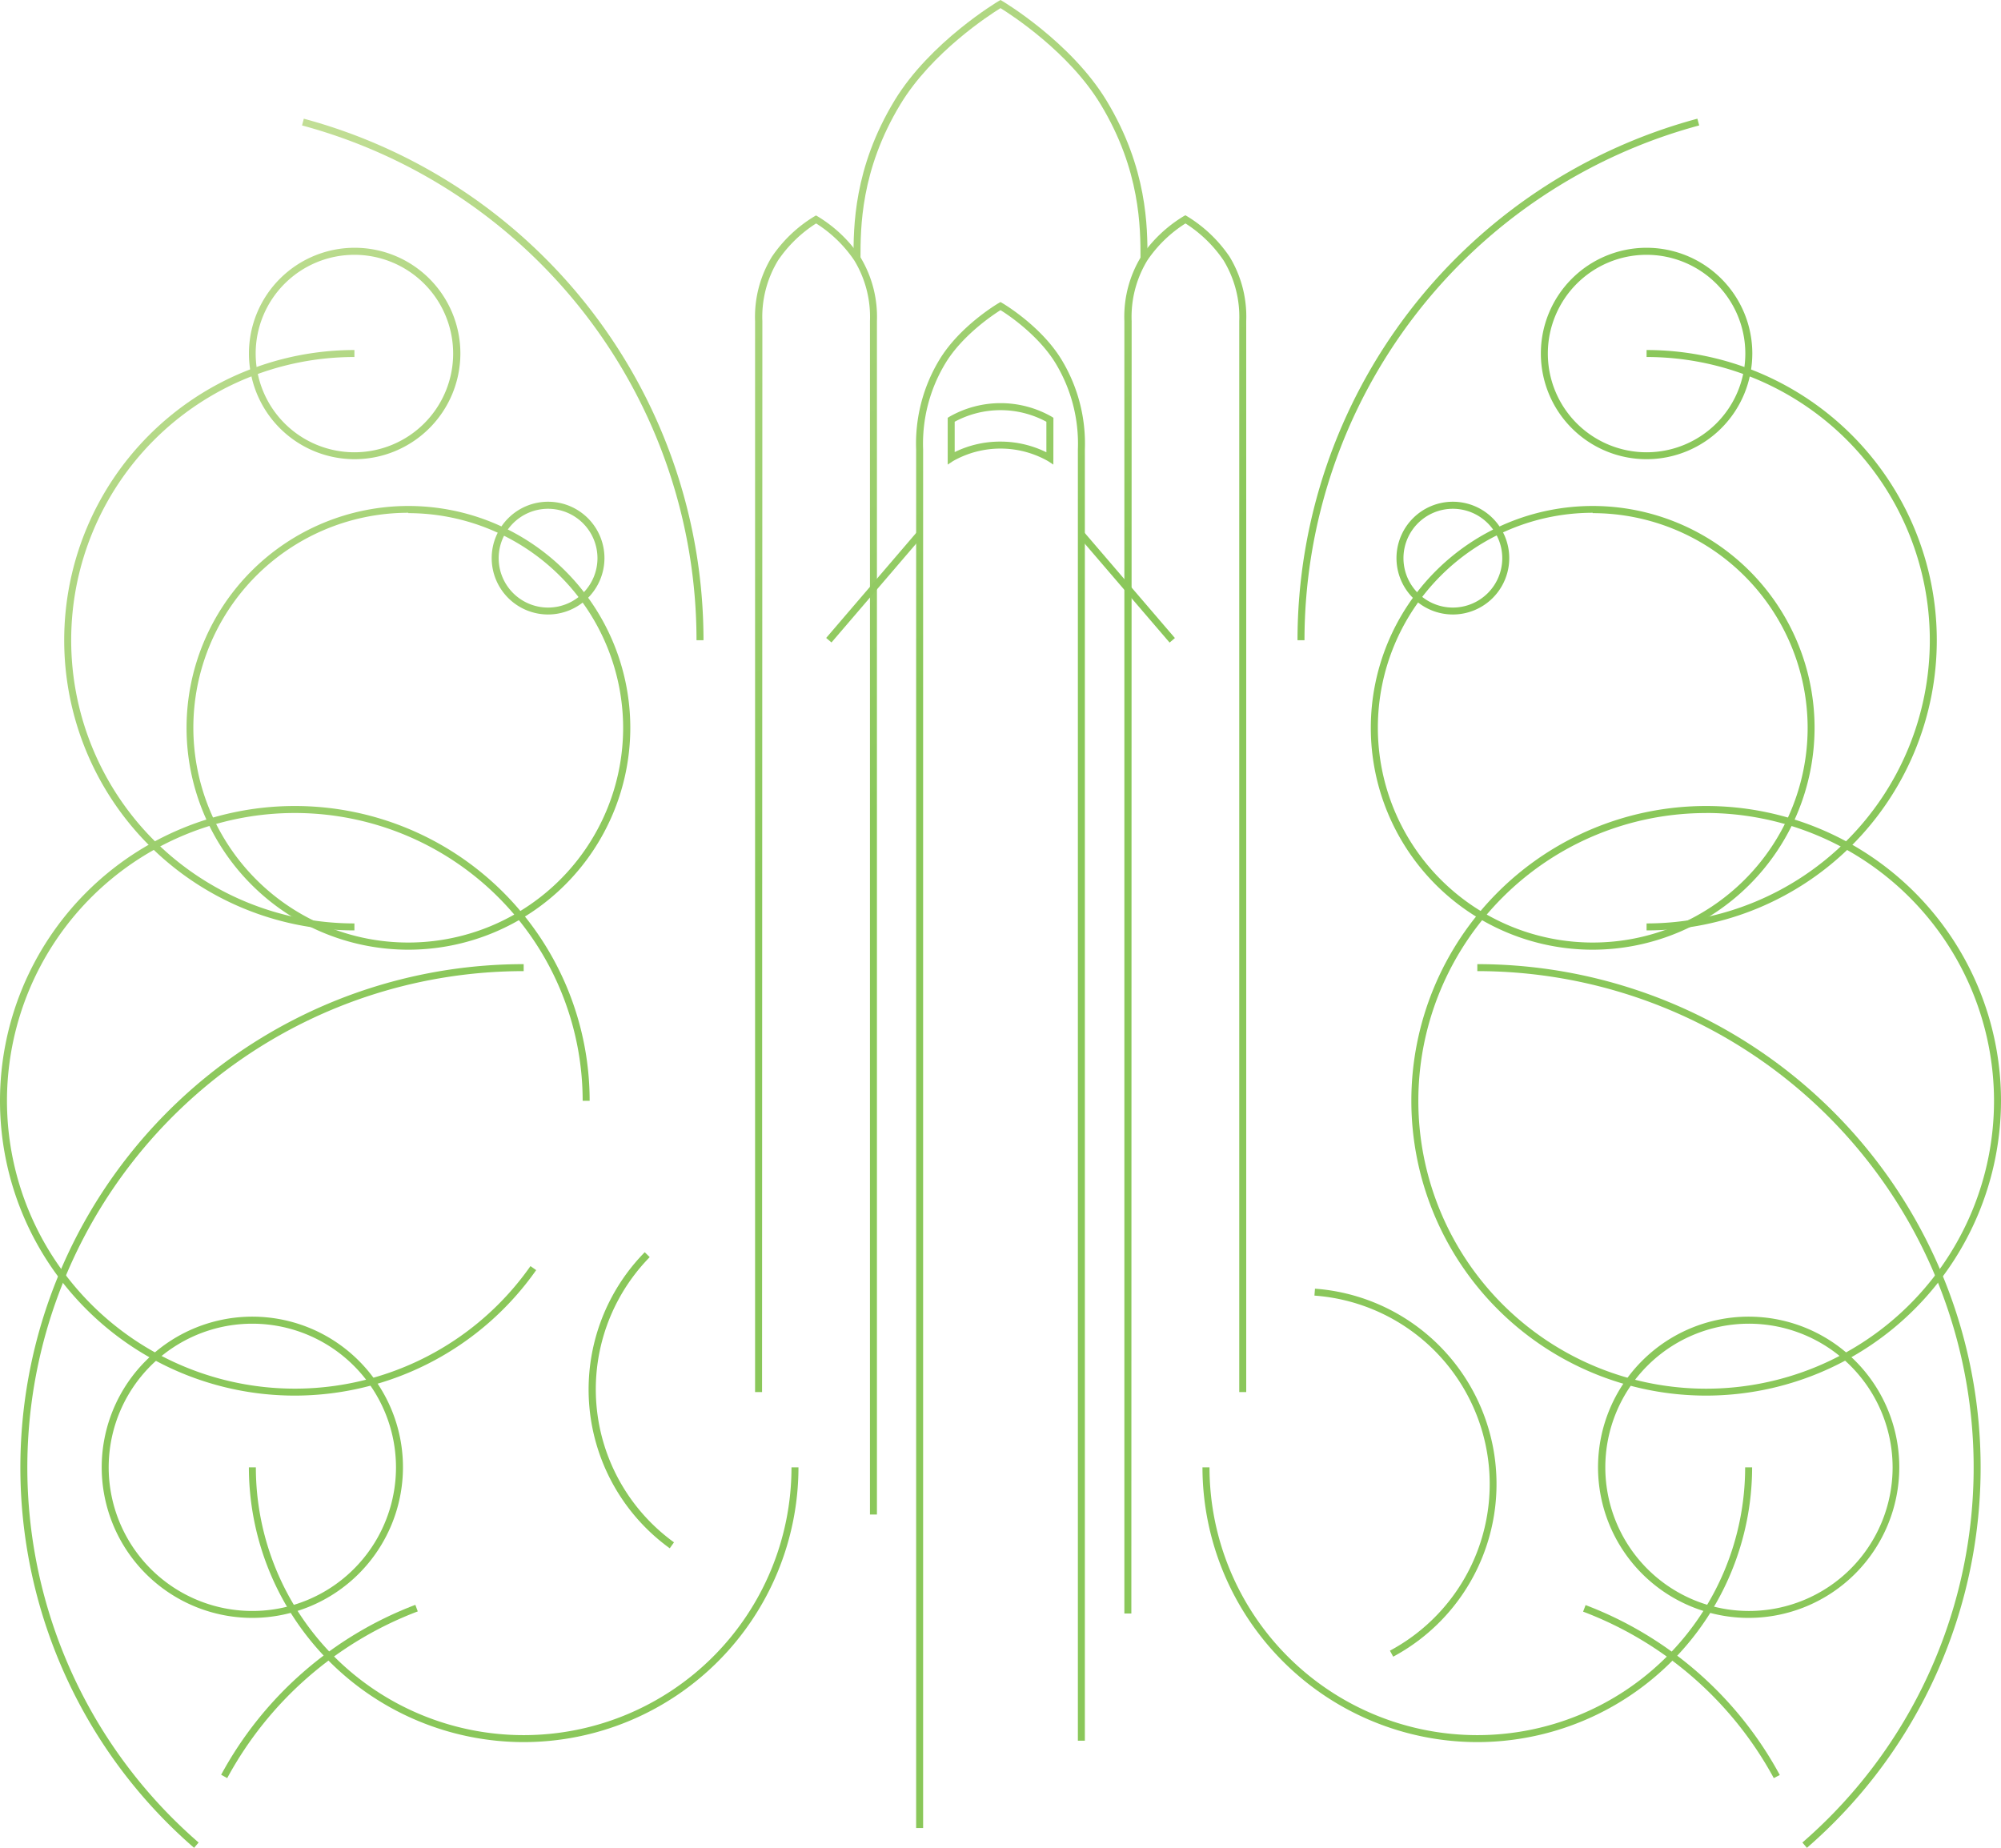 <svg id="Layer_2" data-name="Layer 2" xmlns="http://www.w3.org/2000/svg" xmlns:xlink="http://www.w3.org/1999/xlink" viewBox="0 0 329.72 304.48"><defs><style>.cls-1{fill:url(#linear-gradient);}.cls-2{fill:url(#linear-gradient-2);}.cls-3{fill:url(#linear-gradient-3);}.cls-4{fill:url(#linear-gradient-4);}.cls-5{fill:url(#linear-gradient-5);}.cls-6{fill:url(#linear-gradient-6);}.cls-7{fill:url(#linear-gradient-7);}.cls-8{fill:url(#linear-gradient-8);}.cls-9{fill:url(#linear-gradient-9);}.cls-10{fill:url(#linear-gradient-10);}.cls-11{fill:url(#linear-gradient-11);}.cls-12{fill:url(#linear-gradient-12);}.cls-13{fill:url(#linear-gradient-13);}.cls-14{fill:url(#linear-gradient-14);}.cls-15{fill:url(#linear-gradient-15);}.cls-16{fill:url(#linear-gradient-16);}.cls-17{fill:url(#linear-gradient-17);}.cls-18{fill:url(#linear-gradient-18);}.cls-19{fill:url(#linear-gradient-19);}.cls-20{fill:url(#linear-gradient-20);}.cls-21{fill:url(#linear-gradient-21);}.cls-22{fill:url(#linear-gradient-22);}.cls-23{fill:url(#linear-gradient-23);}.cls-24{fill:url(#linear-gradient-24);}.cls-25{fill:url(#linear-gradient-25);}.cls-26{fill:url(#linear-gradient-26);}.cls-27{fill:url(#linear-gradient-27);}.cls-28{fill:url(#linear-gradient-28);}.cls-29{fill:url(#linear-gradient-29);}.cls-30{fill:url(#linear-gradient-30);}</style><linearGradient id="linear-gradient" x1="147.13" y1="233.6" x2="147.13" y2="233.6" gradientUnits="userSpaceOnUse"><stop offset="0" stop-color="#cbe29f"/><stop offset="0.48" stop-color="#8ac75a"/></linearGradient><linearGradient id="linear-gradient-2" x1="-2.54" y1="53.7" x2="164.58" y2="331.13" gradientTransform="matrix(1, 0.06, -0.06, 1, 15.78, -6.48)" xlink:href="#linear-gradient"/><linearGradient id="linear-gradient-3" x1="91.52" y1="13.94" x2="258.64" y2="291.37" gradientTransform="matrix(1, 0.07, -0.07, 1, 20.52, -17.4)" xlink:href="#linear-gradient"/><linearGradient id="linear-gradient-4" x1="152.14" y1="-28.38" x2="319.26" y2="249.05" xlink:href="#linear-gradient"/><linearGradient id="linear-gradient-5" x1="95" y1="6.04" x2="262.12" y2="283.47" xlink:href="#linear-gradient"/><linearGradient id="linear-gradient-6" x1="139.28" y1="-20.63" x2="306.4" y2="256.8" xlink:href="#linear-gradient"/><linearGradient id="linear-gradient-7" x1="-34.71" y1="84.18" x2="132.4" y2="361.61" xlink:href="#linear-gradient"/><linearGradient id="linear-gradient-8" x1="130.58" y1="-15.39" x2="297.7" y2="262.04" xlink:href="#linear-gradient"/><linearGradient id="linear-gradient-9" x1="-20.3" y1="75.5" x2="146.82" y2="352.93" xlink:href="#linear-gradient"/><linearGradient id="linear-gradient-10" x1="-50.33" y1="93.59" x2="116.79" y2="371.02" xlink:href="#linear-gradient"/><linearGradient id="linear-gradient-11" x1="-18.5" y1="74.41" x2="148.62" y2="351.84" xlink:href="#linear-gradient"/><linearGradient id="linear-gradient-12" x1="131.44" y1="-15.9" x2="298.55" y2="261.53" xlink:href="#linear-gradient"/><linearGradient id="linear-gradient-13" x1="56.82" y1="13.68" x2="251.9" y2="337.53" xlink:href="#linear-gradient"/><linearGradient id="linear-gradient-14" x1="96.79" y1="-2.76" x2="273.95" y2="291.35" xlink:href="#linear-gradient"/><linearGradient id="linear-gradient-15" x1="65.92" y1="23.56" x2="233.04" y2="300.99" xlink:href="#linear-gradient"/><linearGradient id="linear-gradient-16" x1="114.87" y1="-5.92" x2="281.98" y2="271.51" xlink:href="#linear-gradient"/><linearGradient id="linear-gradient-17" x1="119.5" y1="-8.71" x2="286.61" y2="268.72" gradientTransform="translate(130.61 -100.31) rotate(40.62)" xlink:href="#linear-gradient"/><linearGradient id="linear-gradient-18" x1="88.96" y1="9.68" x2="256.08" y2="287.11" gradientTransform="translate(151.5 -76.77) rotate(49.41)" xlink:href="#linear-gradient"/><linearGradient id="linear-gradient-19" x1="12.35" y1="55.83" x2="179.47" y2="333.26" xlink:href="#linear-gradient"/><linearGradient id="linear-gradient-20" x1="43.14" y1="37.28" x2="210.26" y2="314.71" xlink:href="#linear-gradient"/><linearGradient id="linear-gradient-21" x1="51.65" y1="32.16" x2="218.77" y2="309.59" xlink:href="#linear-gradient"/><linearGradient id="linear-gradient-22" x1="64.38" y1="24.49" x2="231.5" y2="301.92" xlink:href="#linear-gradient"/><linearGradient id="linear-gradient-23" x1="165.58" y1="-36.47" x2="332.7" y2="240.96" xlink:href="#linear-gradient"/><linearGradient id="linear-gradient-24" x1="188.39" y1="-50.21" x2="355.51" y2="227.22" xlink:href="#linear-gradient"/><linearGradient id="linear-gradient-25" x1="199.37" y1="-56.83" x2="366.49" y2="220.61" xlink:href="#linear-gradient"/><linearGradient id="linear-gradient-26" x1="161.04" y1="-33.74" x2="328.16" y2="243.69" xlink:href="#linear-gradient"/><linearGradient id="linear-gradient-27" x1="22.38" y1="49.79" x2="189.5" y2="327.22" xlink:href="#linear-gradient"/><linearGradient id="linear-gradient-28" x1="179.44" y1="-44.82" x2="346.56" y2="232.61" xlink:href="#linear-gradient"/><linearGradient id="linear-gradient-29" x1="-58.58" y1="98.56" x2="108.54" y2="375.99" xlink:href="#linear-gradient"/><linearGradient id="linear-gradient-30" x1="106.04" y1="-0.61" x2="273.16" y2="276.82" xlink:href="#linear-gradient"/></defs><g id="art"><path class="cls-1" d="M147.13,233.6" transform="translate(-15.14 -29.5)"/><path class="cls-2" d="M125.5,284.64a32.29,32.29,0,0,1-4.12-48.79l.82.81a31.13,31.13,0,0,0,4,47Z" transform="translate(-15.14 -29.5)"/><path class="cls-3" d="M244.71,302.51l-.54-1A31.14,31.14,0,0,0,231.73,243l.09-1.14a32.28,32.28,0,0,1,12.89,60.64Z" transform="translate(-15.14 -29.5)"/><path class="cls-4" d="M296.28,259.48a48.58,48.58,0,1,1,48.58-48.58A48.64,48.64,0,0,1,296.28,259.48Zm0-96a47.43,47.43,0,1,0,47.43,47.43A47.49,47.49,0,0,0,296.28,163.47Z" transform="translate(-15.14 -29.5)"/><path class="cls-5" d="M258.57,316.58a45.34,45.34,0,0,1-45.29-45.28h1.16a44.13,44.13,0,0,0,88.26,0h1.15A45.33,45.33,0,0,1,258.57,316.58Z" transform="translate(-15.14 -29.5)"/><path class="cls-6" d="M312.88,334l-.75-.87a81.79,81.79,0,0,0-53.56-143.6v-1.15A82.94,82.94,0,0,1,312.88,334Z" transform="translate(-15.14 -29.5)"/><path class="cls-7" d="M47.12,334a82.94,82.94,0,0,1,54.31-145.62v1.15a81.79,81.79,0,0,0-53.56,143.6Z" transform="translate(-15.14 -29.5)"/><path class="cls-8" d="M303.28,296.11A24.82,24.82,0,1,1,328.1,271.3,24.84,24.84,0,0,1,303.28,296.11Zm0-48.48A23.67,23.67,0,1,0,327,271.3,23.69,23.69,0,0,0,303.28,247.63Z" transform="translate(-15.14 -29.5)"/><path class="cls-9" d="M101.43,316.58A45.33,45.33,0,0,1,56.15,271.3H57.3a44.13,44.13,0,0,0,88.26,0h1.15A45.33,45.33,0,0,1,101.43,316.58Z" transform="translate(-15.14 -29.5)"/><path class="cls-10" d="M56.72,296.11A24.82,24.82,0,1,1,81.54,271.3,24.85,24.85,0,0,1,56.72,296.11Zm0-48.48A23.67,23.67,0,1,0,80.39,271.3,23.69,23.69,0,0,0,56.72,247.63Z" transform="translate(-15.14 -29.5)"/><path class="cls-11" d="M63.72,259.48A48.58,48.58,0,1,1,112.3,210.9h-1.15a47.43,47.43,0,1,0-8.6,27.24l.94.66A48.67,48.67,0,0,1,63.72,259.48Z" transform="translate(-15.14 -29.5)"/><path class="cls-12" d="M204.22,72.14h-1.15c0-5.1,0-14.59-6.58-25.46-5.2-8.59-14.71-14.74-16.49-15.84-1.78,1.1-11.29,7.25-16.49,15.84-6.58,10.87-6.58,20.36-6.58,25.46h-1.15c0-5.21,0-14.91,6.75-26.06,5.88-9.7,17.07-16.35,17.18-16.41l.29-.17.29.17c.11.06,11.3,6.71,17.18,16.41C204.22,57.23,204.22,66.93,204.22,72.14Z" transform="translate(-15.14 -29.5)"/><path class="cls-13" d="M140.71,258.9h-1.15V82.42a19,19,0,0,1,2.75-10.58,22.6,22.6,0,0,1,7-6.67l.29-.17.29.17a22.47,22.47,0,0,1,7,6.67,19,19,0,0,1,2.75,10.58V279.08h-1.15V82.42a17.93,17.93,0,0,0-2.58-10,21.25,21.25,0,0,0-6.29-6.1,21.5,21.5,0,0,0-6.28,6.1,17.93,17.93,0,0,0-2.58,10Z" transform="translate(-15.14 -29.5)"/><path class="cls-14" d="M201.56,295.39h-1.15v-213a19,19,0,0,1,2.75-10.58,22.6,22.6,0,0,1,7-6.67l.3-.17.29.17a22.7,22.7,0,0,1,7,6.67,19,19,0,0,1,2.74,10.58V258.9h-1.15V82.42a17.93,17.93,0,0,0-2.58-10,21.5,21.5,0,0,0-6.28-6.1,21.38,21.38,0,0,0-6.29,6.1,17.93,17.93,0,0,0-2.58,10Z" transform="translate(-15.14 -29.5)"/><path class="cls-15" d="M167.25,330.74H166.1V103.59a26.66,26.66,0,0,1,3.84-14.82c3.34-5.52,9.51-9.18,9.77-9.33l.29-.17.29.17c.26.15,6.42,3.81,9.77,9.33a26.66,26.66,0,0,1,3.84,14.82V316.35h-1.15V103.59a25.6,25.6,0,0,0-3.67-14.22c-2.8-4.61-7.82-8-9.08-8.76-1.26.79-6.29,4.15-9.08,8.76a25.6,25.6,0,0,0-3.67,14.22Z" transform="translate(-15.14 -29.5)"/><path class="cls-16" d="M188.71,106.06l-.89-.58a15.87,15.87,0,0,0-15.64,0l-.88.58V98.35l.27-.17a17,17,0,0,1,16.89,0l.26.17ZM180,102.27a17.11,17.11,0,0,1,7.56,1.76V99a15.9,15.9,0,0,0-15.11,0v5A17,17,0,0,1,180,102.27Z" transform="translate(-15.14 -29.5)"/><rect class="cls-17" x="200.24" y="114.78" width="1.15" height="22.99" transform="translate(-48.96 131.68) rotate(-40.62)"/><rect class="cls-18" x="147.7" y="125.7" width="22.99" height="1.15" transform="translate(-55.42 135.5) rotate(-49.41)"/><path class="cls-19" d="M73.54,182.82a47.82,47.82,0,0,1,0-95.64v1.15a46.67,46.67,0,0,0,0,93.34Z" transform="translate(-15.14 -29.5)"/><path class="cls-20" d="M73.54,105.17A17.42,17.42,0,1,1,91,87.75,17.44,17.44,0,0,1,73.54,105.17Zm0-33.68A16.27,16.27,0,1,0,89.81,87.75,16.28,16.28,0,0,0,73.54,71.49Z" transform="translate(-15.14 -29.5)"/><path class="cls-21" d="M105.46,130.76a9.29,9.29,0,1,1,9.28-9.28A9.3,9.3,0,0,1,105.46,130.76Zm0-17.42a8.14,8.14,0,1,0,8.13,8.14A8.15,8.15,0,0,0,105.46,113.34Z" transform="translate(-15.14 -29.5)"/><path class="cls-22" d="M131.06,135h-1.15a87.9,87.9,0,0,0-65-84.83l.29-1.11A89,89,0,0,1,131.06,135Z" transform="translate(-15.14 -29.5)"/><path class="cls-23" d="M277.58,186a36.56,36.56,0,1,1,36.56-36.56A36.6,36.6,0,0,1,277.58,186Zm0-72A35.41,35.41,0,1,0,313,149.46,35.44,35.44,0,0,0,277.58,114.06Z" transform="translate(-15.14 -29.5)"/><path class="cls-24" d="M286.46,182.82v-1.15a46.67,46.67,0,1,0,0-93.34V87.18a47.82,47.82,0,1,1,0,95.64Z" transform="translate(-15.14 -29.5)"/><path class="cls-25" d="M286.46,105.17a17.42,17.42,0,1,1,17.42-17.42A17.43,17.43,0,0,1,286.46,105.17Zm0-33.68a16.27,16.27,0,1,0,16.27,16.26A16.28,16.28,0,0,0,286.46,71.49Z" transform="translate(-15.14 -29.5)"/><path class="cls-26" d="M254.54,130.76a9.29,9.29,0,1,1,9.29-9.28A9.29,9.29,0,0,1,254.54,130.76Zm0-17.42a8.14,8.14,0,1,0,8.14,8.14A8.15,8.15,0,0,0,254.54,113.34Z" transform="translate(-15.14 -29.5)"/><path class="cls-27" d="M82.42,186A36.56,36.56,0,1,1,119,149.46,36.6,36.6,0,0,1,82.42,186Zm0-72a35.41,35.41,0,1,0,35.4,35.4A35.44,35.44,0,0,0,82.42,114.06Z" transform="translate(-15.14 -29.5)"/><path class="cls-28" d="M230.09,135h-1.15a89.06,89.06,0,0,1,65.89-85.94l.3,1.11A87.91,87.91,0,0,0,230.09,135Z" transform="translate(-15.14 -29.5)"/><path class="cls-29" d="M52.58,322.51l-1-.55a61.08,61.08,0,0,1,32-28l.4,1.08A59.87,59.87,0,0,0,52.58,322.51Z" transform="translate(-15.14 -29.5)"/><path class="cls-30" d="M307.42,322.51A59.85,59.85,0,0,0,276,295.08l.41-1.08a61,61,0,0,1,32,28Z" transform="translate(-15.14 -29.5)"/></g></svg>
